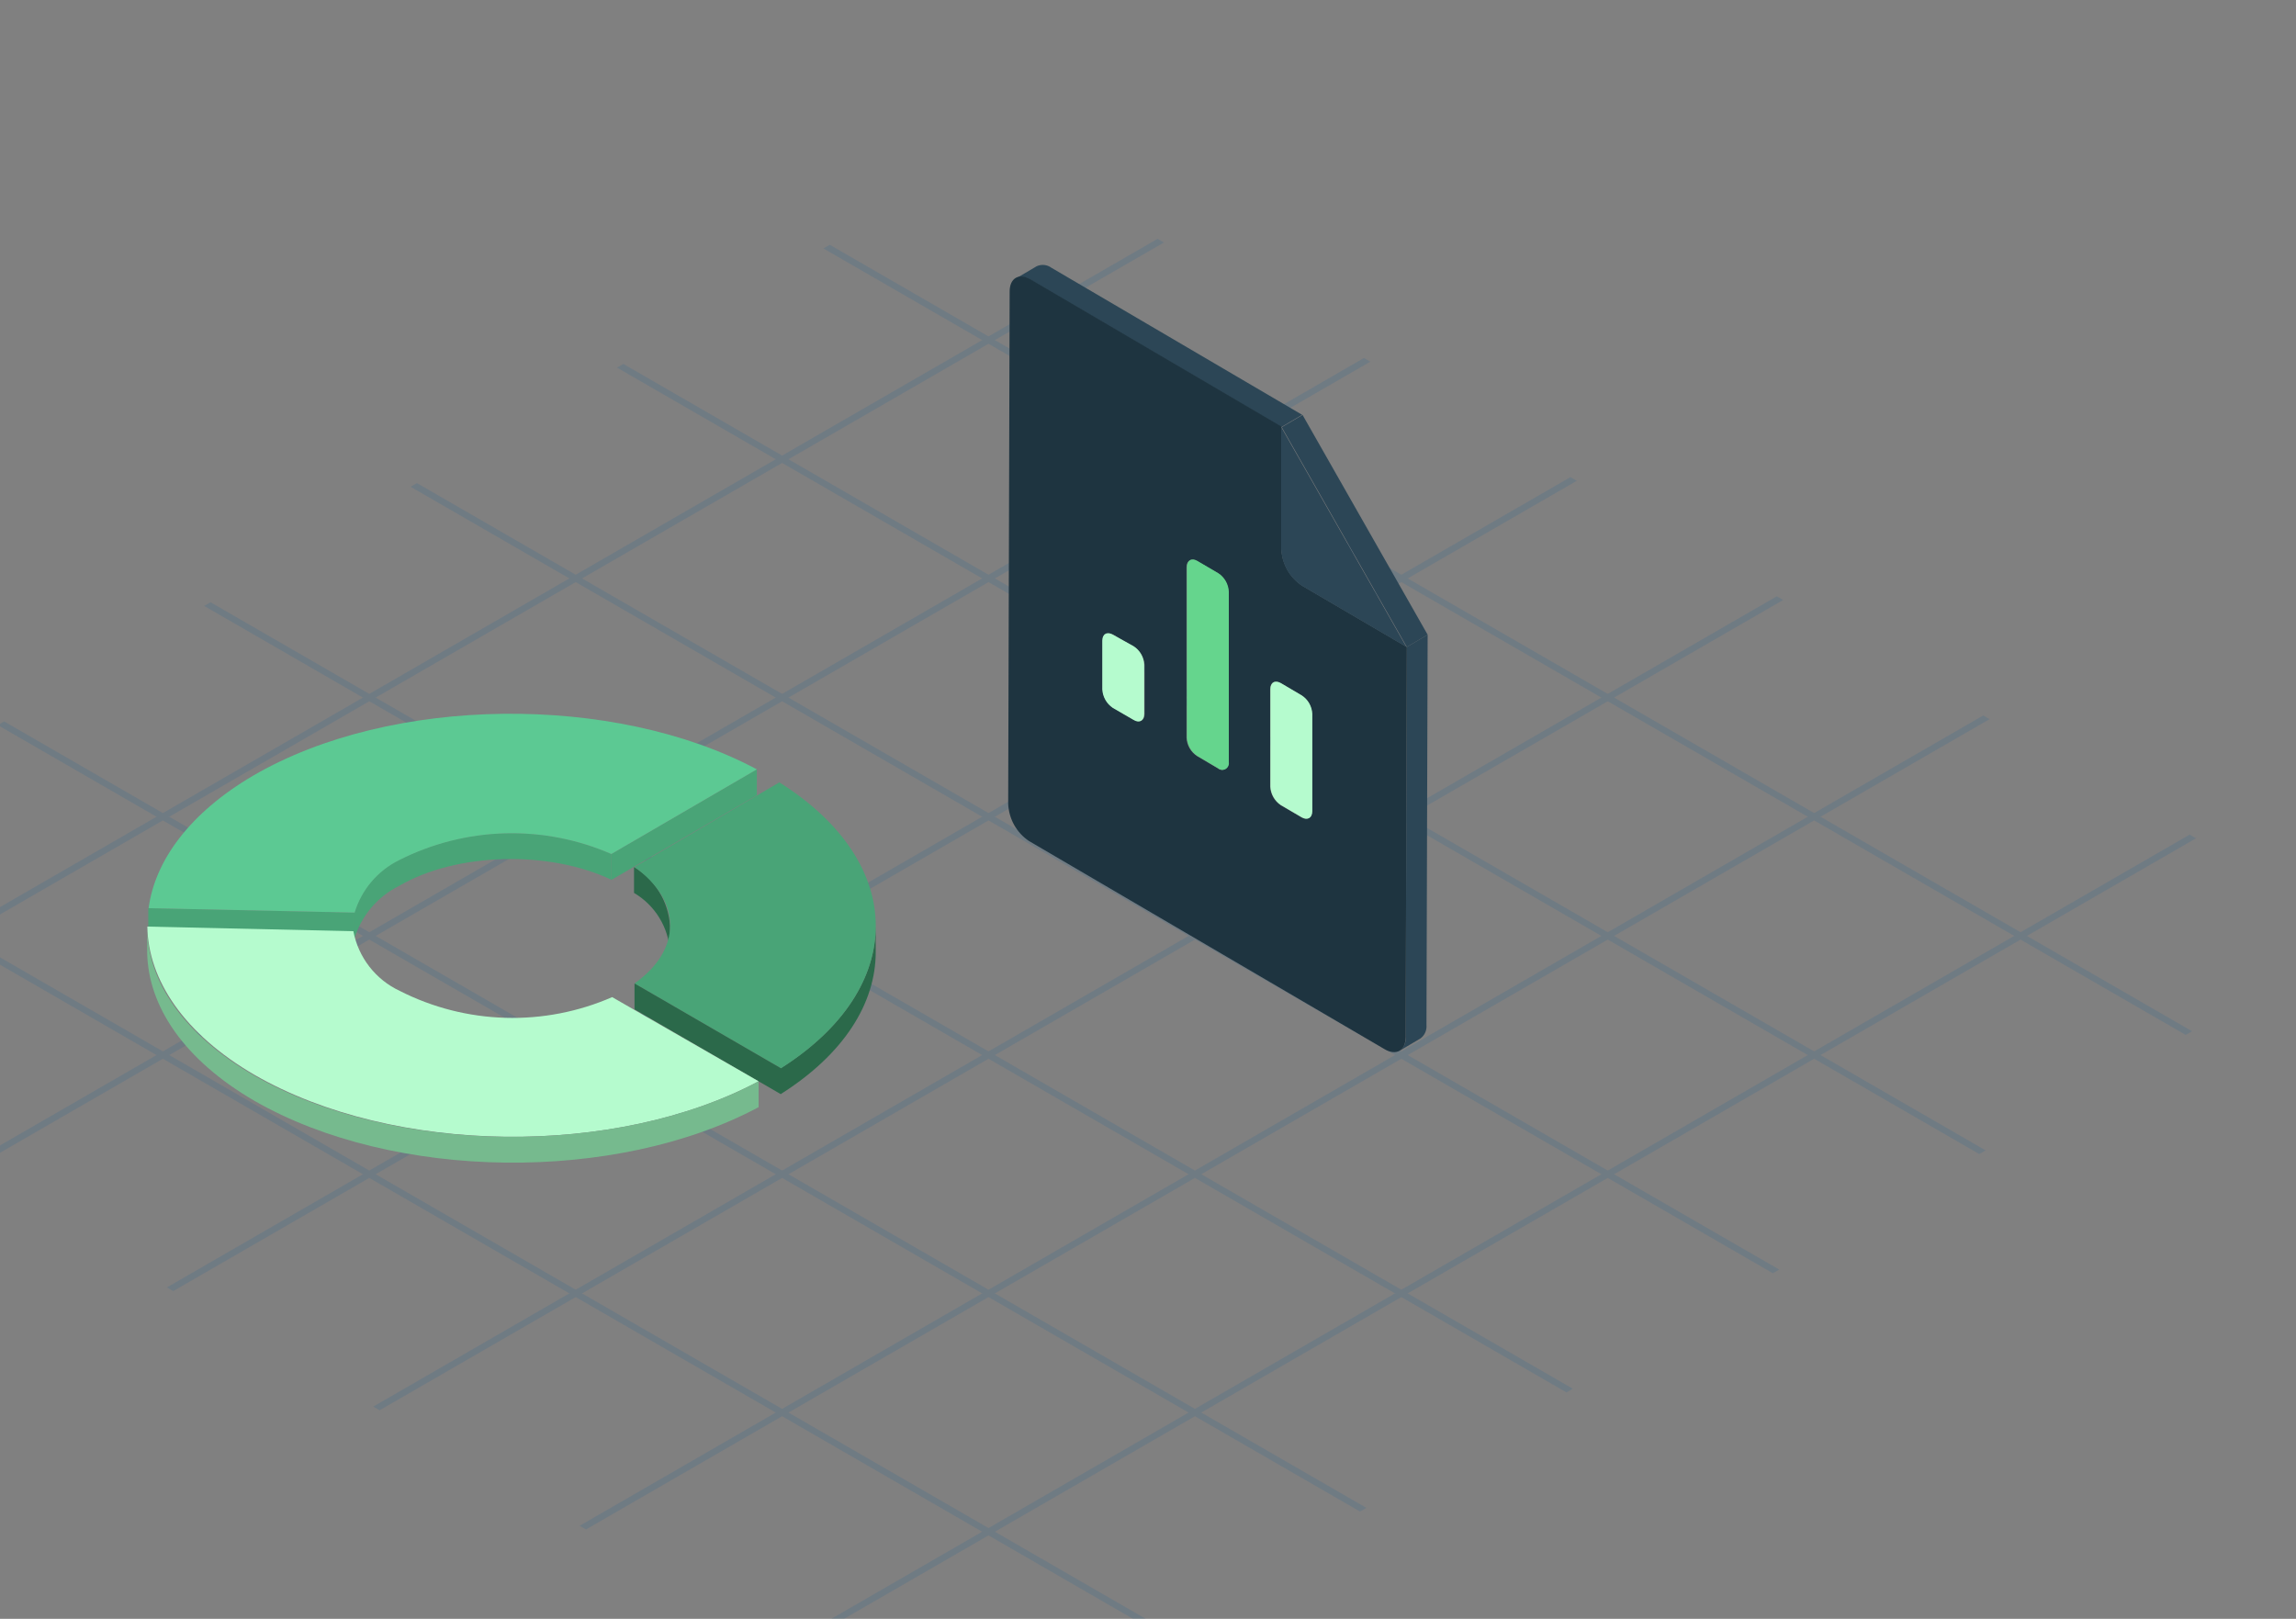 <svg width="312" height="220" viewBox="0 0 312 220" fill="none" xmlns="http://www.w3.org/2000/svg">
<rect x="0" y="0" width="312" height="220" fill="#808080" stroke="none"/>
<g clip-path="url(#clip0_373_25232)">
<g opacity="0.32">
<line y1="-0.5" x2="220.239" y2="-0.5" transform="matrix(0.866 -0.5 0.866 0.5 -32.561 143.075)" stroke="#4D708B"/>
<line y1="-0.5" x2="213.761" y2="-0.5" transform="matrix(0.866 0.5 -0.866 0.5 111.891 33.765)" stroke="#4D708B"/>
<line y1="-0.5" x2="220.239" y2="-0.5" transform="matrix(0.866 -0.5 0.866 0.5 -4.512 159.269)" stroke="#4D708B"/>
<line y1="-0.5" x2="213.761" y2="-0.5" transform="matrix(0.866 0.5 -0.866 0.5 83.842 49.959)" stroke="#4D708B"/>
<line y1="-0.5" x2="220.239" y2="-0.5" transform="matrix(0.866 -0.5 0.866 0.5 23.537 175.463)" stroke="#4D708B"/>
<line y1="-0.5" x2="213.761" y2="-0.5" transform="matrix(0.866 0.5 -0.866 0.5 55.793 66.153)" stroke="#4D708B"/>
<line y1="-0.5" x2="220.239" y2="-0.5" transform="matrix(0.866 -0.5 0.866 0.5 51.586 191.657)" stroke="#4D708B"/>
<line y1="-0.5" x2="213.761" y2="-0.5" transform="matrix(0.866 0.5 -0.866 0.5 27.744 82.347)" stroke="#4D708B"/>
<line y1="-0.5" x2="220.239" y2="-0.5" transform="matrix(0.866 -0.5 0.866 0.5 79.635 207.851)" stroke="#4D708B"/>
<line y1="-0.5" x2="213.761" y2="-0.5" transform="matrix(0.866 0.5 -0.866 0.5 -0.305 98.541)" stroke="#4D708B"/>
<line y1="-0.5" x2="220.239" y2="-0.5" transform="matrix(0.866 -0.5 0.866 0.5 107.683 224.045)" stroke="#4D708B"/>
<line y1="-0.5" x2="213.761" y2="-0.5" transform="matrix(0.866 0.5 -0.866 0.5 -28.354 114.735)" stroke="#4D708B"/>
</g>
<g clip-path="url(#clip1_373_25232)">
<path d="M191.174 87.924L191.014 140.947C191.049 141.301 190.991 141.658 190.847 141.983C190.702 142.308 190.477 142.588 190.192 142.797L193.018 141.13C193.303 140.921 193.528 140.641 193.673 140.316C193.817 139.991 193.874 139.634 193.84 139.28L194 86.257L191.174 87.924Z" fill="#2C4656"/>
<path d="M142.872 36.386C142.586 36.176 142.249 36.046 141.897 36.011C141.545 35.975 141.19 36.034 140.868 36.183L138.042 37.85C138.364 37.702 138.719 37.642 139.071 37.678C139.423 37.714 139.76 37.843 140.046 38.053L174.118 58.038L176.944 56.371L142.872 36.386Z" fill="#2C4656"/>
<path d="M176.944 79.589L191.174 87.924L191.014 140.947C191.014 142.776 189.731 143.508 188.168 142.593L139.826 114.293C138.993 113.737 138.303 112.988 137.811 112.108C137.32 111.227 137.042 110.241 137 109.231L137.2 39.619C137.2 37.789 138.463 37.057 140.046 37.972L174.118 57.957V74.526C174.155 75.538 174.431 76.526 174.923 77.407C175.415 78.288 176.108 79.036 176.944 79.589ZM166.923 103.599V80.402C166.899 79.9 166.758 79.412 166.51 78.977C166.263 78.542 165.916 78.173 165.5 77.901L162.654 76.234C161.872 75.767 161.231 76.234 161.231 77.068V100.265C161.256 100.764 161.398 101.249 161.646 101.68C161.893 102.112 162.239 102.477 162.654 102.745L165.48 104.413C165.617 104.53 165.786 104.603 165.964 104.621C166.143 104.639 166.322 104.601 166.479 104.513C166.636 104.424 166.762 104.289 166.842 104.126C166.921 103.963 166.949 103.779 166.923 103.599ZM178.287 110.247V96.992C178.26 96.494 178.117 96.009 177.87 95.578C177.623 95.147 177.278 94.781 176.864 94.511L174.038 92.844C173.236 92.377 172.595 92.743 172.595 93.658V106.913C172.625 107.413 172.769 107.9 173.016 108.334C173.263 108.768 173.606 109.137 174.018 109.414L176.864 111.081C177.646 111.528 178.287 111.081 178.287 110.247ZM155.539 97.032V90.405C155.512 89.906 155.369 89.422 155.122 88.991C154.875 88.559 154.53 88.194 154.116 87.924L151.29 86.257C150.488 85.79 149.867 86.257 149.847 87.07V93.698C149.877 94.198 150.021 94.685 150.268 95.119C150.515 95.553 150.858 95.922 151.27 96.199L154.116 97.846C154.898 98.313 155.539 97.846 155.539 97.032Z" fill="#1E3440"/>
<path d="M174.178 58.059L177.004 56.392L194 86.257L191.174 87.924L174.178 58.059Z" fill="#2C4656"/>
<path d="M174.098 58.038L191.114 87.924L176.884 79.589C176.074 79.046 175.4 78.318 174.916 77.464C174.433 76.609 174.153 75.652 174.098 74.669V58.038Z" fill="#2C4656"/>
<path d="M154.056 87.823C154.47 88.092 154.814 88.458 155.062 88.889C155.309 89.32 155.452 89.805 155.479 90.303V97.032C155.479 97.947 154.837 98.313 154.056 97.846L151.21 96.199C150.798 95.922 150.455 95.553 150.208 95.119C149.961 94.685 149.817 94.198 149.787 93.698V87.07C149.787 86.156 150.428 85.79 151.23 86.257L154.056 87.823Z" fill="#B5FBCE"/>
<path d="M165.56 77.901C165.977 78.173 166.323 78.542 166.571 78.977C166.818 79.412 166.96 79.9 166.983 80.402V103.599C167.009 103.779 166.981 103.963 166.902 104.126C166.822 104.289 166.696 104.424 166.539 104.513C166.382 104.601 166.203 104.639 166.024 104.621C165.846 104.603 165.677 104.53 165.54 104.413L162.714 102.745C162.299 102.477 161.954 102.112 161.706 101.68C161.458 101.249 161.316 100.764 161.291 100.265V77.068C161.291 76.153 161.932 75.767 162.714 76.234L165.56 77.901Z" fill="#65D58D"/>
<path d="M176.904 94.511C177.318 94.781 177.663 95.147 177.91 95.578C178.157 96.009 178.3 96.494 178.327 96.992V110.247C178.327 111.162 177.686 111.528 176.904 111.081L174.058 109.414C173.646 109.137 173.303 108.768 173.056 108.334C172.809 107.9 172.665 107.413 172.635 106.913V93.658C172.635 92.743 173.276 92.377 174.078 92.844L176.904 94.511Z" fill="#B5FBCE"/>
</g>
<g clip-path="url(#clip2_373_25232)">
<path d="M102.848 104.555V108.073L83.078 119.578V116.06L102.848 104.555Z" fill="#49A477"/>
<path d="M83.078 116.06V119.557C74.593 115.542 62.081 115.822 54.22 120.399C52.783 121.113 51.505 122.113 50.465 123.337C49.425 124.562 48.644 125.985 48.169 127.522V124.003C48.635 122.466 49.411 121.041 50.448 119.816C51.485 118.591 52.762 117.592 54.199 116.88C58.656 114.624 63.556 113.38 68.547 113.239C73.539 113.097 78.501 114.06 83.078 116.06Z" fill="#49A477"/>
<path d="M48.169 124.025V127.543L20.151 126.939V123.42L48.169 124.025Z" fill="#49A477"/>
<path d="M102.848 104.555L83.078 116.06C78.502 114.067 73.543 113.109 68.556 113.254C63.568 113.4 58.673 114.645 54.22 116.902C52.783 117.613 51.507 118.612 50.47 119.838C49.433 121.063 48.657 122.488 48.19 124.025L20.194 123.42C21.055 116.945 25.793 110.469 34.386 105.418C53.122 94.496 83.466 94.194 102.848 104.555Z" fill="#5CC993"/>
<path d="M91.047 125.816V129.335C90.949 127.704 90.451 126.122 89.599 124.729C88.746 123.336 87.564 122.175 86.158 121.348V117.83C87.559 118.662 88.737 119.825 89.589 121.216C90.441 122.608 90.941 124.187 91.047 125.816Z" fill="#2B694A"/>
<path d="M119 125.881V129.4C119 136.328 114.693 143.257 106.078 148.697V145.178C114.693 139.739 118.978 132.81 119 125.881Z" fill="#2B694A"/>
<path d="M105.906 106.325C123.286 117.269 123.393 134.213 106.122 145.178L86.222 133.652C92.683 129.076 92.683 122.427 86.222 117.83L105.906 106.325Z" fill="#49A477"/>
<path d="M106.122 145.178L106.1 148.697L86.222 137.17V133.652L106.122 145.178Z" fill="#2B694A"/>
<path d="M103.085 146.948C83.703 157.288 53.553 156.986 34.601 146.085C24.996 140.516 20.129 133.134 20.021 125.924L48.018 126.55C48.353 128.307 49.1 129.96 50.197 131.371C51.294 132.782 52.71 133.911 54.328 134.666C58.78 136.927 63.675 138.175 68.663 138.321C73.652 138.466 78.611 137.506 83.186 135.508L103.085 146.948Z" fill="#B5FBCE"/>
<path d="M103.085 146.948V150.467C83.703 160.806 53.553 160.504 34.58 149.603C24.996 144.034 20.129 136.76 20 129.443V126.032C20 133.35 24.975 140.624 34.58 146.193C53.467 156.986 83.746 157.288 103.085 146.948Z" fill="#76BA8E"/>
</g>
</g>
<defs>
<clipPath id="clip0_373_25232">
<rect width="312" height="220" fill="white"/>
</clipPath>
<clipPath id="clip1_373_25232">
<rect width="57" height="107" fill="white" transform="translate(137 36)"/>
</clipPath>
<clipPath id="clip2_373_25232">
<rect width="99" height="61" fill="white" transform="translate(20 97)"/>
</clipPath>
</defs>
</svg>
